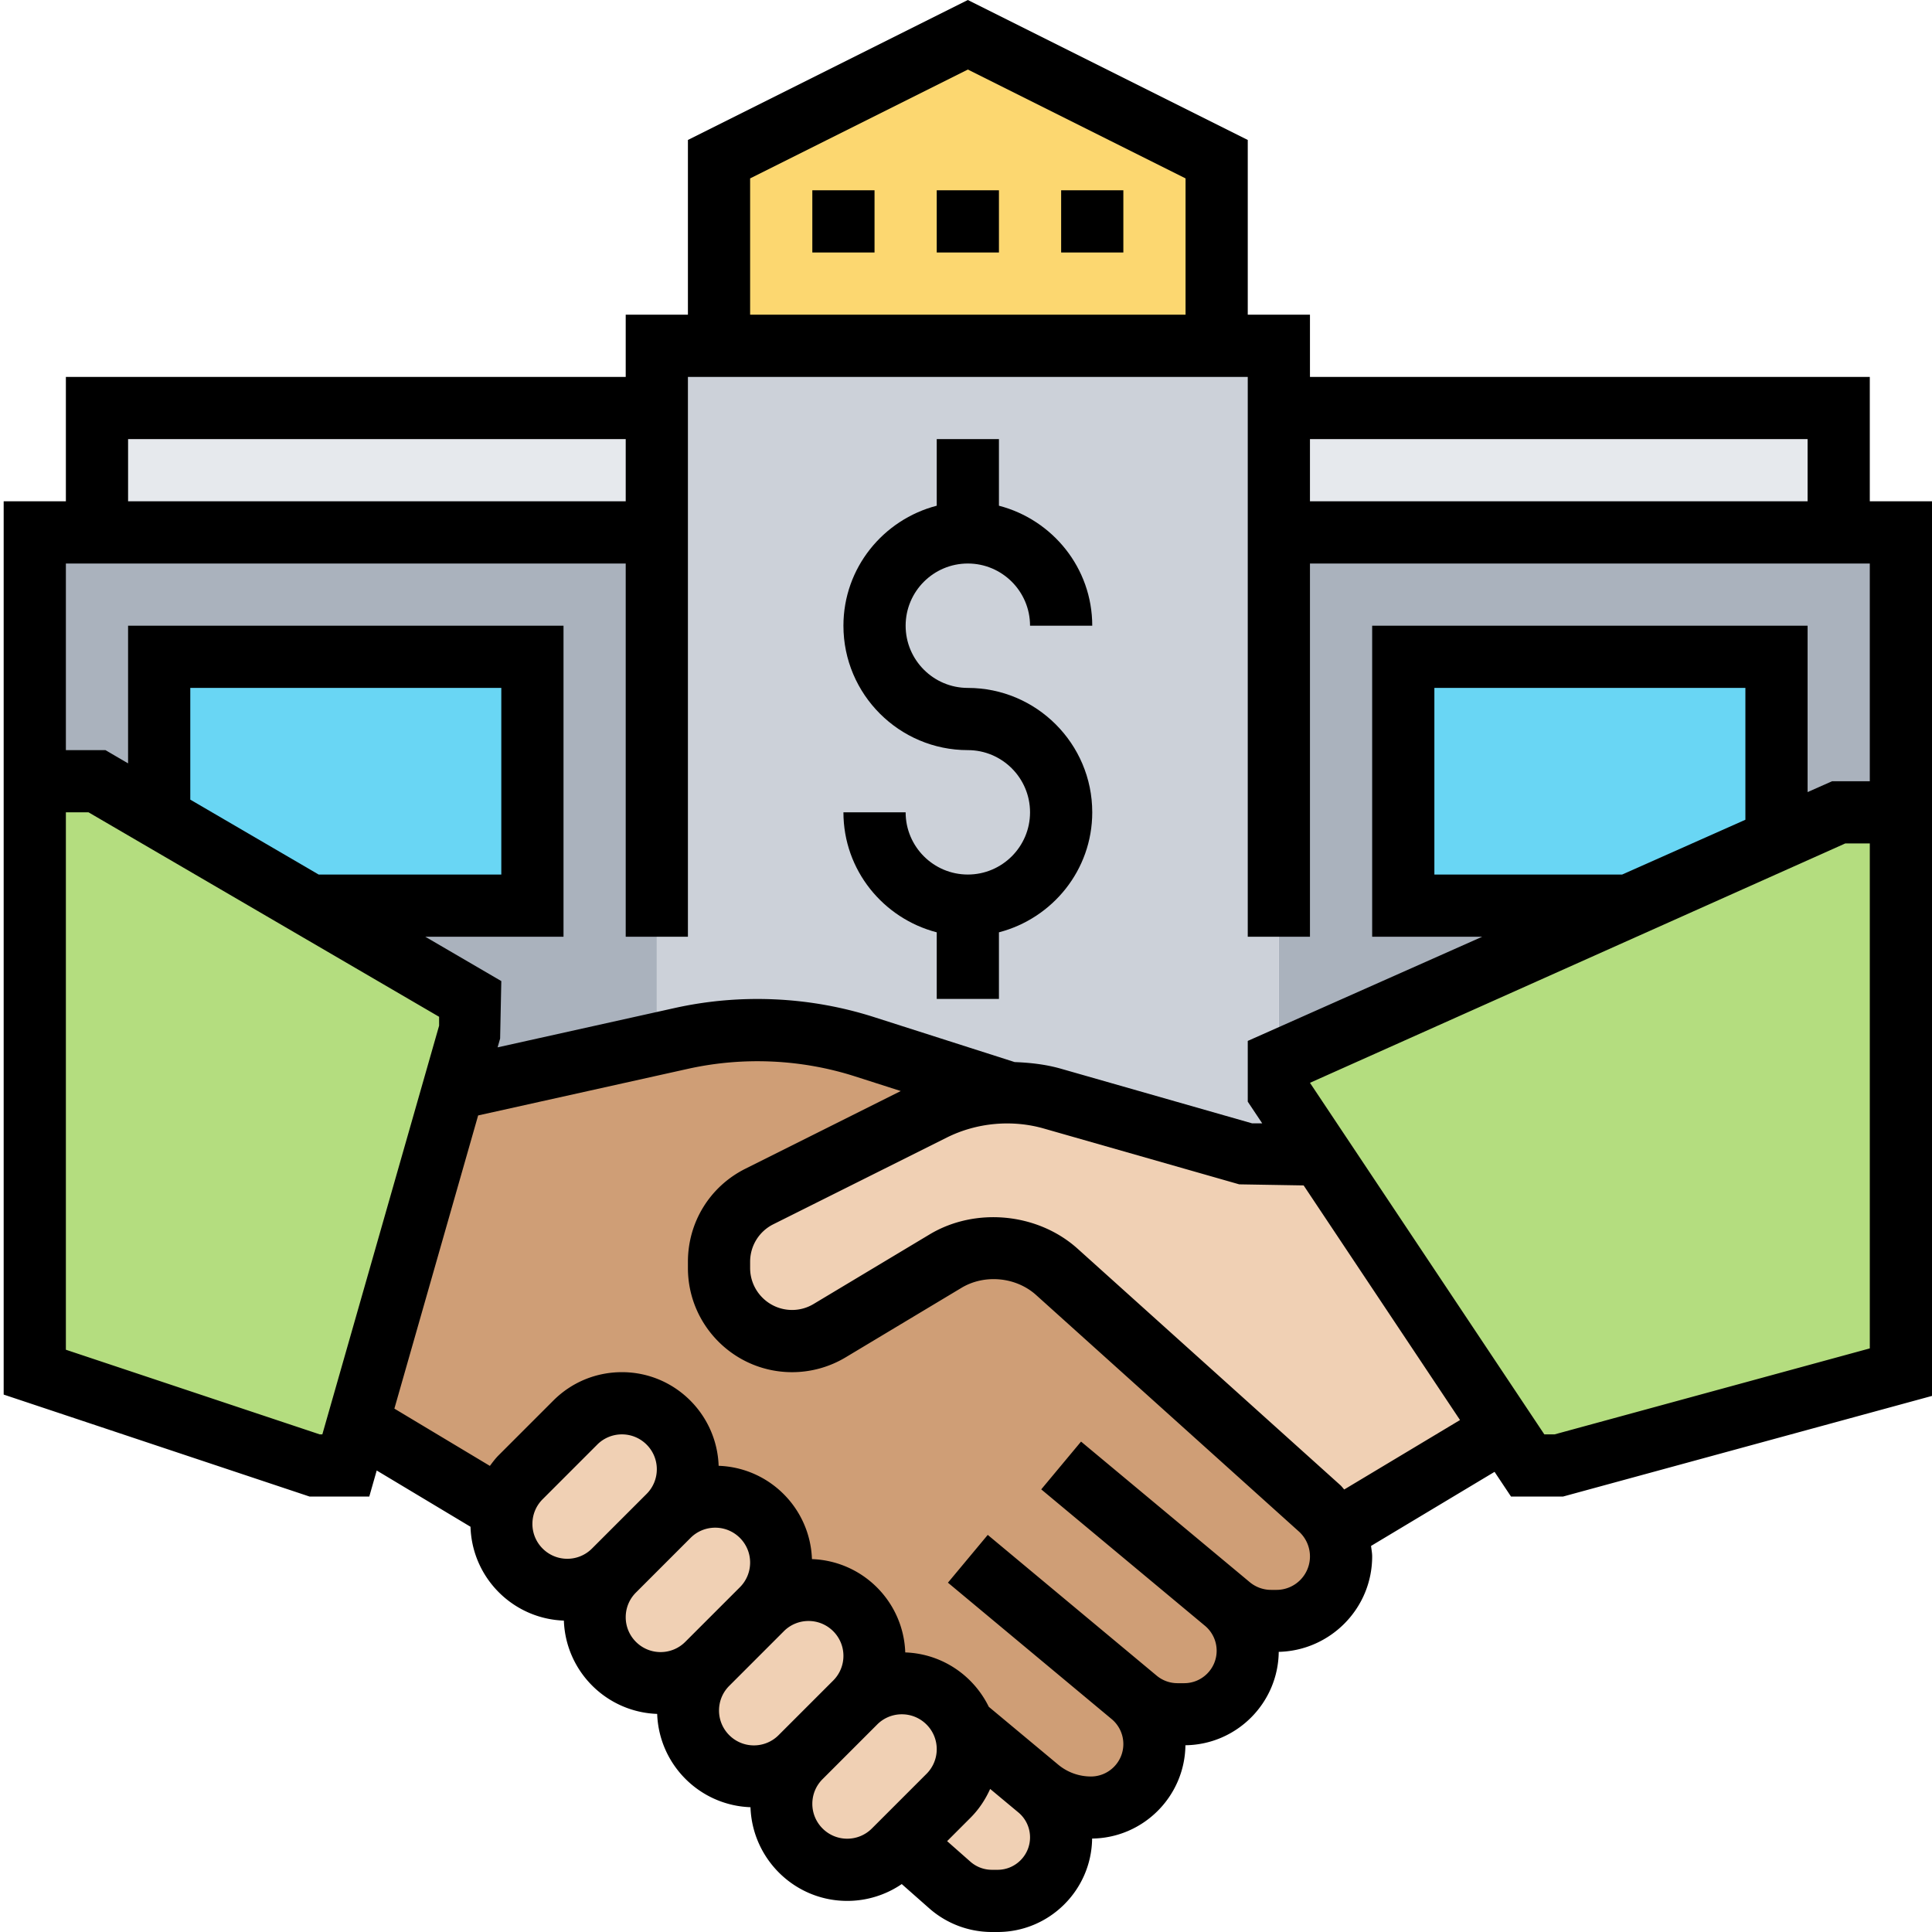 <svg height="496pt" viewBox="0 0 496 496.944" width="496pt" xmlns="http://www.w3.org/2000/svg"><path d="M328.473 104.945h144v32h-144zm0 0M24.473 104.945h144v32h-144zm0 0" fill="#e6e9ed"/><path d="M488.473 136.945v72h-16l-16 7.118v-47.118h-96v64h58l-90 40v-136zm0 0M168.473 268.465l-52.32 11.68 4.32-15.2v-8l-41.121-24h57.12v-64h-96v40l-.562.957-15.437-8.957h-16v-64h160zm0 0" fill="#aab2bd"/><path d="M184.473 88.945v-48l64-32 64 32v48zm0 0" fill="#fcd770"/><path d="M328.473 280.945v-192h-160v179.52l6.32-1.36a89.62 89.62 0 0 1 19.598-2.16c9.363 0 18.64 1.438 27.52 4.32l20.562 6.56 16.078 5.12c3.922 0 7.84.559 11.68 1.598l50.242 14.402h16l1.84-1.203zm0 0" fill="#ccd1d9"/><path d="M456.473 168.945v47.118l-38 16.882h-58v-64zm0 0M136.473 168.945v64H79.352L39.91 209.902l.563-.957v-40zm0 0" fill="#69d6f4"/><path d="M488.473 232.945v120l-88 24h-8l-6.16-9.203-48-72-9.84-14.797v-8l90-40 38-16.882 16-7.118h16zm0 0M120.473 256.945v8l-4.32 15.2-24.962 87.28-2.718 9.52h-8l-72-24v-152h16l15.437 8.957 39.442 23.043zm0 0" fill="#b4dd7f"/><g fill="#f0d0b4"><path d="M247.352 444.063l1.12 5.84c0 4.48-1.761 8.8-4.96 12l-12 12-2.078 2.081a16.97 16.97 0 0 1-12 4.961c-9.364 0-16.961-7.601-16.961-16.96 0-4.481 1.757-8.801 4.96-12l14.079-14.083c3.199-3.199 7.52-4.957 12-4.957 4.64 0 8.96 1.918 12 4.957a16.425 16.425 0 0 1 3.84 6.16zm0 0"/><path d="M219.512 437.902l-14.078 14.082a16.97 16.97 0 0 1-12 4.961c-9.364 0-16.961-7.601-16.961-16.96 0-4.481 1.757-8.801 4.96-12l14.079-14.083c3.199-3.199 7.52-4.957 12-4.957 4.64 0 8.96 1.918 12 4.957a17.082 17.082 0 0 1 4.96 12c0 4.48-1.761 8.801-4.96 12zm0 0"/><path d="M195.512 389.902a17.082 17.082 0 0 1 4.96 12c0 4.48-1.761 8.801-4.96 12l-14.078 14.082a16.97 16.97 0 0 1-12 4.961c-9.364 0-16.961-7.601-16.961-16.96 0-4.481 1.757-8.801 4.96-12l14.079-14.083c3.199-3.199 7.52-4.957 12-4.957 4.64 0 8.96 1.918 12 4.957zm0 0"/><path d="M171.512 365.902a17.082 17.082 0 0 1 4.96 12c0 4.48-1.761 8.801-4.96 12l-14.078 14.082a16.97 16.97 0 0 1-12 4.961c-9.364 0-16.961-7.601-16.961-16.96 0-1.2.16-2.481.398-3.602.64-3.2 2.242-6.078 4.563-8.399l14.078-14.082c3.199-3.199 7.52-4.957 12-4.957 4.64 0 8.96 1.918 12 4.957zm0 0M266.55 460.063c3.762 3.12 5.923 7.68 5.923 12.562 0 4.48-1.84 8.64-4.801 11.52-2.879 2.96-7.04 4.8-11.52 4.8h-1.52c-4 0-7.839-1.441-10.8-4.082l-12.32-10.96 12-12c3.199-3.2 4.96-7.52 4.96-12l-1.12-5.84h.082zm0 0"/></g><path d="M344.473 400.305c0 9.199-7.442 16.64-16.641 16.64h-1.36c-3.84 0-7.6-1.36-10.64-3.84l-1.281-1.042c3.761 3.12 5.922 7.68 5.922 12.562 0 4.48-1.84 8.64-4.801 11.52-2.879 2.96-7.04 4.8-11.52 4.8h-1.761c-3.84 0-7.52-1.36-10.48-3.761l-1.36-1.121c3.761 3.12 5.922 7.68 5.922 12.562 0 4.48-1.84 8.64-4.801 11.52-2.879 2.96-7.04 4.8-11.52 4.8-4.96 0-9.761-1.761-13.601-4.882l-19.117-16h-.082c-.801-2.32-2.16-4.477-3.84-6.16a17.065 17.065 0 0 0-12-4.958c-4.48 0-8.801 1.758-12 4.957 3.199-3.199 4.96-7.52 4.96-12 0-4.636-1.921-8.957-4.96-12a17.065 17.065 0 0 0-12-4.957c-4.48 0-8.801 1.758-12 4.957 3.199-3.199 4.96-7.52 4.96-12 0-4.636-1.921-8.957-4.96-12a17.065 17.065 0 0 0-12-4.957c-4.48 0-8.801 1.758-12 4.957 3.199-3.199 4.96-7.52 4.96-12 0-4.636-1.921-8.957-4.96-12a17.065 17.065 0 0 0-12-4.957c-4.48 0-8.801 1.758-12 4.957l-14.078 14.082c-2.32 2.32-3.922 5.2-4.563 8.399l-32.398-19.438-5.282-1.52 24.961-87.28 52.32-11.68 6.321-1.36a89.62 89.62 0 0 1 19.598-2.16c9.363 0 18.64 1.438 27.52 4.32l20.562 6.56 16.078 5.12c-6.64 0-13.117 1.52-19.04 4.48l-44.64 22.317c-6.398 3.203-10.398 9.684-10.398 16.801v1.602c0 5.199 2.078 9.918 5.52 13.28 3.359 3.438 8.077 5.52 13.28 5.52 3.438 0 6.72-.96 9.68-2.64l29.758-17.922a24.441 24.441 0 0 1 12.48-3.438c6 0 11.762 2.239 16.16 6.239l67.602 60.8a17.435 17.435 0 0 1 4.078 5.602c.961 2.078 1.442 4.398 1.442 6.719zm0 0" fill="#cf9e76"/><path d="M338.313 295.742l48 72-1.84 1.203-40 24-1.442.64c-.96-2.081-2.32-4-4.078-5.6l-67.601-60.801a24.023 24.023 0 0 0-16.16-6.239c-4.399 0-8.72 1.2-12.481 3.438l-29.758 17.922c-2.96 1.68-6.242 2.64-9.68 2.64-5.203 0-9.921-2.082-13.28-5.52-3.442-3.363-5.52-8.081-5.52-13.28v-1.602c0-7.117 4-13.598 10.398-16.8l44.64-22.317a42.424 42.424 0 0 1 19.04-4.48c3.922 0 7.84.558 11.68 1.597l50.242 14.402h16zm0 0" fill="#f0d0b4"/><path d="M248.473 144.945c8.824 0 16 7.176 16 16h16c0-14.867-10.243-27.289-24-30.867v-17.133h-16v17.133c-13.762 3.578-24 16-24 30.867 0 17.649 14.351 32 32 32 8.824 0 16 7.176 16 16 0 8.825-7.176 16-16 16-8.825 0-16-7.175-16-16h-16c0 14.864 10.238 27.285 24 30.864v17.136h16V239.81c13.757-3.579 24-16 24-30.864 0-17.648-14.352-32-32-32-8.825 0-16-7.175-16-16 0-8.824 7.175-16 16-16zm0 0"/><path d="M480.473 128.945v-32h-144v-16h-16V36l-72-36-72 36v44.945h-16v16h-144v32h-16v229.766l78.703 26.234h15.336l1.914-6.707 24.125 14.473c.394 13.121 10.914 23.672 24.015 24.137.465 13.054 10.946 23.535 24 24 .465 13.054 10.946 23.535 24 24 .465 13.359 11.41 24.097 24.875 24.097a24.84 24.84 0 0 0 14.032-4.328l7.07 6.238a24.345 24.345 0 0 0 16.105 6.09h1.48c13.313 0 24.145-10.761 24.313-24.035 13.168-.168 23.832-10.832 24-24 13.176-.168 23.848-10.847 24-24.023 13.293-.32 24.032-11.184 24.032-24.551 0-.91-.184-1.793-.29-2.695l31.77-19.055 4.238 6.36h13.352l94.93-25.891v-230.11zm-16-16v16h-128v-16zm-272-67.058l56-28 56 28v35.058h-112zm-160 67.058h128v16h-128zm49.297 256l-65.297-21.77v-138.23h5.832l90.168 52.59v2.29L82.44 368.944zM48.473 205.68v-28.735h80v48H81.488zm88 186.297c0-2.403.933-4.649 2.625-6.344l14.062-14.067a8.933 8.933 0 0 1 6.344-2.62c4.945 0 8.969 4.023 8.969 8.964a8.946 8.946 0 0 1-2.625 6.348l-14.063 14.062a8.937 8.937 0 0 1-6.344 2.625c-4.945 0-8.968-4.023-8.968-8.968zm24 24c0-2.403.933-4.649 2.625-6.344l14.062-14.067a8.933 8.933 0 0 1 6.344-2.62c4.945 0 8.969 4.023 8.969 8.964a8.946 8.946 0 0 1-2.625 6.348l-14.063 14.062a8.937 8.937 0 0 1-6.344 2.625c-4.945 0-8.968-4.023-8.968-8.968zm24 24c0-2.403.933-4.649 2.625-6.344l14.062-14.067a8.933 8.933 0 0 1 6.344-2.62c4.945 0 8.969 4.023 8.969 8.964a8.946 8.946 0 0 1-2.625 6.348l-14.063 14.062a8.937 8.937 0 0 1-6.344 2.625c-4.945 0-8.968-4.023-8.968-8.968zm32.968 32.968c-4.945 0-8.968-4.023-8.968-8.968 0-2.403.933-4.649 2.625-6.344l14.062-14.067a8.933 8.933 0 0 1 6.344-2.62c4.945 0 8.969 4.023 8.969 8.964a8.946 8.946 0 0 1-2.625 6.348l-14.063 14.062a8.937 8.937 0 0 1-6.344 2.625zm38.688 8h-1.48a8.36 8.36 0 0 1-5.52-2.09l-5.984-5.28 6.007-6.009c2.176-2.175 3.84-4.703 5.063-7.421l7.25 6.039a8.335 8.335 0 0 1 3.008 6.418c0 4.597-3.746 8.343-8.344 8.343zm71.734-72h-1.383a8.597 8.597 0 0 1-5.503-1.992l-1.25-1.043-.016-.015-42.117-35.094-10.242 12.289 42.12 35.094a8.365 8.365 0 0 1 3 6.418c0 4.597-3.745 8.343-8.343 8.343h-1.738a8.35 8.35 0 0 1-5.344-1.937l-1.32-1.098-.016-.015-42.117-35.094-10.242 12.289 42.12 35.094a8.353 8.353 0 0 1 3 6.418c0 4.597-3.745 8.343-8.343 8.343a13.151 13.151 0 0 1-8.418-3.05l-17.848-14.872c-3.933-8.046-12.015-13.656-21.488-13.992-.465-13.054-10.941-23.535-24-24-.465-13.054-10.941-23.535-24-24-.465-13.351-11.406-24.086-24.871-24.086-6.672 0-12.945 2.598-17.656 7.313l-14.063 14.062c-.848.848-1.547 1.793-2.25 2.735L100.97 362.32l21.543-75.41 54.015-12c14.176-3.14 29.114-2.469 42.922 1.953l11.774 3.77-39.942 19.969c-9.136 4.558-14.808 13.742-14.808 23.957v1.593c0 14.778 12.015 26.793 26.793 26.793 4.855 0 9.62-1.32 13.789-3.824l29.793-17.875c5.953-3.566 14.015-2.797 19.183 1.852l67.602 60.84a8.664 8.664 0 0 1 2.84 6.398 8.61 8.61 0 0 1-8.61 8.61zm17.426-25.824c-.336-.344-.602-.746-.96-1.074l-67.602-60.84c-10.27-9.246-26.32-10.781-38.125-3.672l-29.786 17.863a10.69 10.69 0 0 1-5.55 1.547c-5.954 0-10.793-4.84-10.793-10.793v-1.593c0-4.11 2.289-7.817 5.968-9.657l44.63-22.308c7.656-3.824 16.73-4.664 24.937-2.32l50.273 14.359 16.567.277 40.222 60.348zm135.184-36.289l-81.075 22.113h-2.644l-60.281-90.425 137.695-61.575h6.305zm-32-135.977l-31.696 14.09h-48.304v-48h80zm22.304-9.91l-6.304 2.797v-42.797h-112v80h28.304l-60.304 26.797v15.625l3.718 5.578h-2.597l-49.196-14.058c-3.863-1.102-7.863-1.551-11.878-1.703l-36.192-11.575c-16.496-5.273-34.344-6.09-51.266-2.328l-45.542 10.117.648-2.261.305-14.785-19.551-11.407h35.55v-80h-112v35.407l-5.831-3.407H16.473v-48h144v96h16v-144h144v144h16v-96h144v56zm0 0"/><path d="M240.473 48.945h16v16h-16zm0 0M272.473 48.945h16v16h-16zm0 0M208.473 48.945h16v16h-16zm0 0"/></svg>